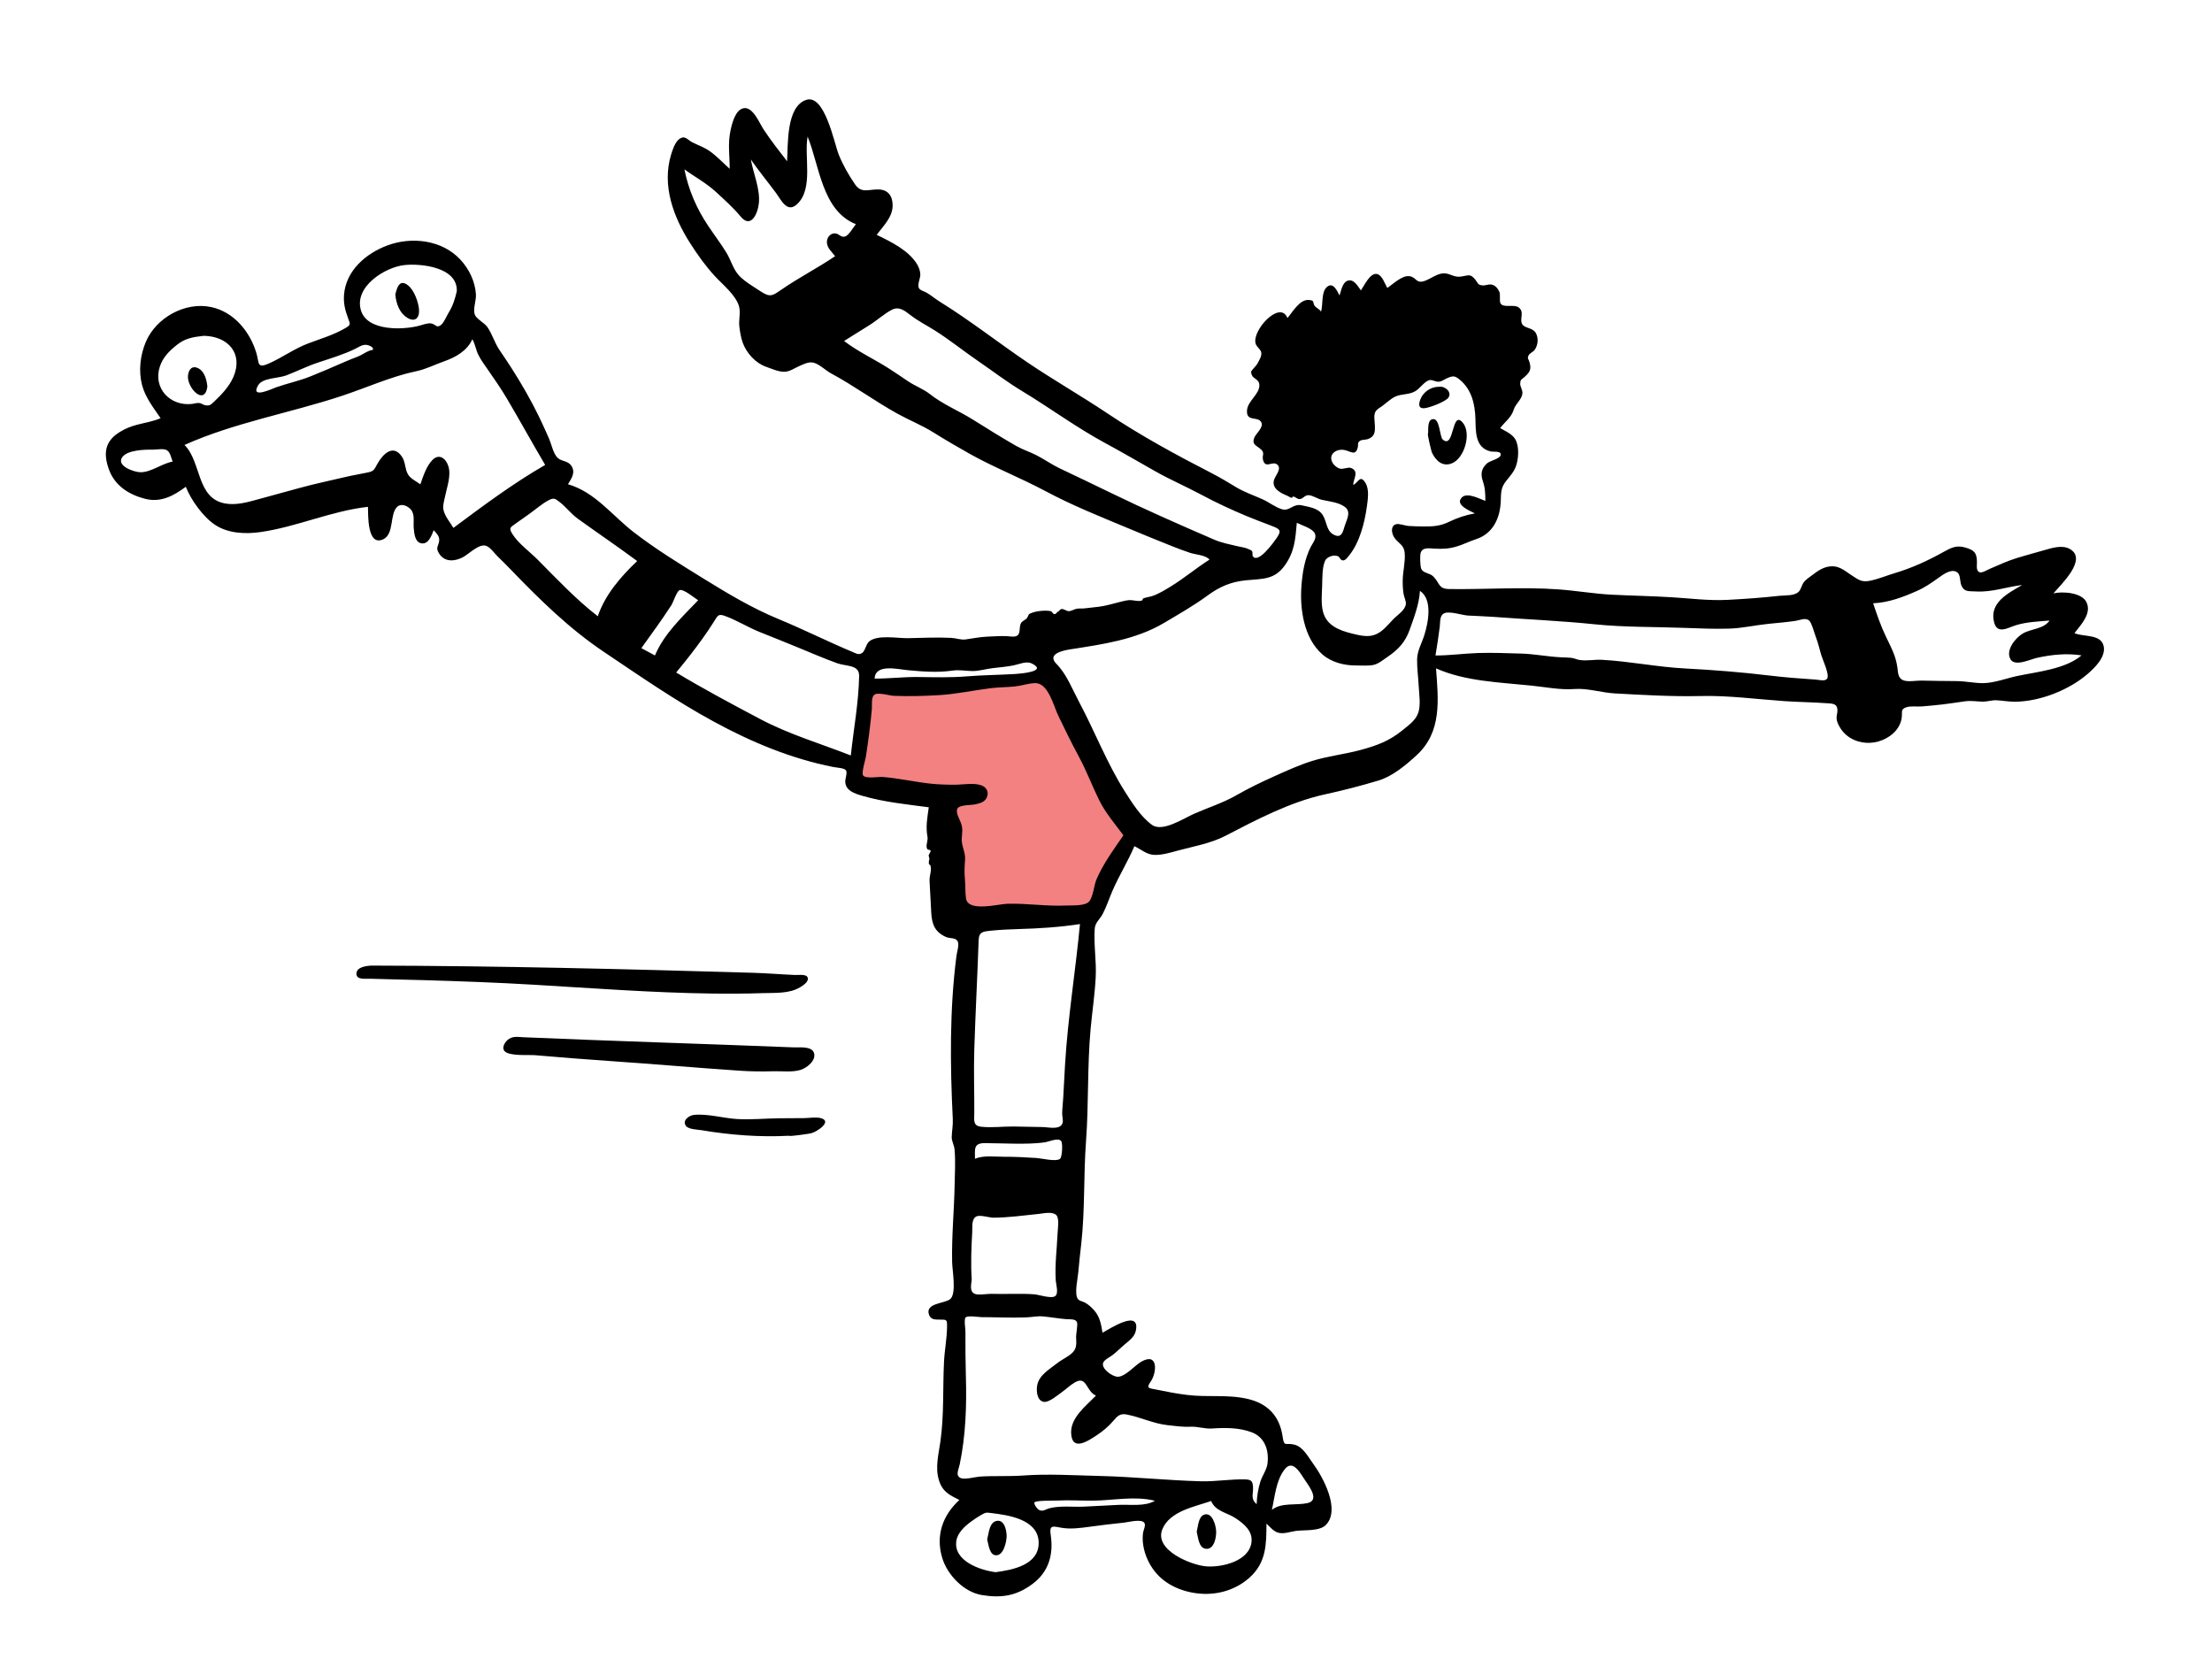<svg width="1024" height="768" viewBox="0 0 1024 768" fill="none" xmlns="http://www.w3.org/2000/svg">
<g filter="url(#filter0_dd_15_282)">
<path fill-rule="evenodd" clip-rule="evenodd" d="M436.795 309.52C426.166 310.199 415.45 309.922 404.812 309.584C403.764 309.55 401.258 309.063 400.619 309.689C399.885 310.41 400.041 314.384 399.919 315.368C399.001 322.824 398.081 330.28 397.163 337.736C396.74 341.159 396.318 344.583 395.896 348.006C395.776 348.979 394.584 353.188 395.153 354.032C396.188 355.568 403.599 355.919 405.552 356.295L428.811 360.775C431.001 361.197 436.591 361.296 437.607 363.026C438.251 364.124 437.858 367.096 437.934 368.342L438.566 378.619C439.395 392.08 440.224 405.54 441.051 419C457.513 417.677 473.974 416.354 490.433 415.03C494.439 414.708 498.444 414.387 502.449 414.065C503.403 413.988 505.401 414.189 506.18 413.662C507.88 412.511 509.329 407.586 510.247 405.816C512.584 401.305 514.922 396.794 517.26 392.282C519.513 387.935 521.766 383.588 524.019 379.24C524.596 378.128 526.035 376.271 526 375.055C525.959 373.683 523.914 371.229 523.275 370.057C521.403 366.622 519.531 363.187 517.658 359.752C508.388 342.744 499.119 325.736 489.848 308.729C489.378 307.867 488.329 304.732 487.41 304.256C485.625 303.332 479.38 305.191 477.456 305.411C463.936 306.954 450.38 308.654 436.795 309.52Z" fill="#F38181"/>
<path fill-rule="evenodd" clip-rule="evenodd" d="M280 280.303C283.286 284.202 286.572 288.101 289.859 292C298.572 281.245 307.286 270.49 316 259.735C311.631 257.783 307.263 255.831 302.895 253.878C299.018 252.146 299.513 252.97 297.06 256.404C291.374 264.371 285.686 272.337 280 280.303Z" fill="black"/>
<path fill-rule="evenodd" clip-rule="evenodd" d="M448.041 533.999C448.027 539.666 448.014 545.333 448 551C465.334 550.146 482.667 549.293 500 548.439C499.213 546.062 498.425 543.684 497.638 541.307C497.023 539.45 496.245 533.837 494.75 532.591C493.116 531.23 485.933 532.634 483.739 532.713C471.84 533.142 459.94 533.57 448.041 533.999Z" fill="black"/>
<path fill-rule="evenodd" clip-rule="evenodd" d="M406.748 105C386.499 117.792 366.25 130.585 346 143.378C350.471 148.607 354.941 153.835 359.411 159.064C360.482 160.317 360.672 161.11 361.897 160.988C363.322 160.846 365.72 158.609 366.907 157.869C381.262 148.934 395.616 140 409.97 131.066C414.313 128.362 418.656 125.658 423 122.955C417.583 116.97 412.164 110.985 406.748 105Z" fill="black"/>
<path fill-rule="evenodd" clip-rule="evenodd" d="M877.225 304.944C876.493 298.997 873.495 292.952 871.301 287.445C868.716 280.955 865.993 274.52 863.205 268.116C861.439 264.061 860.799 265.058 856.183 265.239C850.788 265.449 845.393 265.661 840 265.872C844.153 280.951 848.307 296.03 852.46 311.109C853.179 313.719 854.341 323.505 856.607 324.826C857.391 325.284 860.101 324.695 860.99 324.662C863.535 324.566 866.079 324.471 868.624 324.376C872.083 324.246 875.541 324.117 879 323.987C878.518 317.633 878.003 311.27 877.225 304.944Z" fill="black"/>
<path fill-rule="evenodd" clip-rule="evenodd" d="M534.636 686.752C525.355 684.407 515.258 686.629 505.906 686.695C500.397 686.734 494.9 686.366 489.393 686.65C487.548 686.745 479.11 686.5 478.823 687.61C478.602 688.461 480.28 690.607 480.93 690.961C482.752 691.955 484.033 690.678 485.872 690.205C490.854 688.919 496.68 689.712 501.8 689.468C507.156 689.213 512.511 688.894 517.867 688.648C523.203 688.402 530.011 689.509 534.636 686.752ZM79.925 205.677C79.213 204.045 78.92 201.456 77.284 200.434C75.769 199.487 72.593 200.179 70.842 200.154C67.118 200.104 59.033 200.248 56.6 203.638C53.642 207.759 62.343 210.697 65.245 210.619C70.287 210.482 74.875 206.609 79.925 205.677ZM172.619 153.95C173.003 152.906 171.656 152.216 170.683 151.884C168.207 151.038 166.578 152.445 164.399 153.504C158.897 156.177 152.915 157.944 147.127 159.875C142.088 161.556 137.414 163.912 132.472 165.805C128.969 167.147 121.575 166.886 119.558 170.272C115.574 176.961 126.009 171.944 127.847 171.295C133.123 169.435 138.739 168.288 143.91 166.162C148.888 164.116 153.963 162.035 158.889 159.819C161.136 158.808 163.371 157.95 165.662 157.067C167.806 156.241 170.339 154.168 172.619 153.95ZM323.19 269.883C321.875 269.077 316.487 264.578 314.677 265.171C313.263 265.636 311.681 270.804 310.8 272.161C306.387 278.956 301.628 285.47 296.897 292.042C298.996 293.172 301.096 294.3 303.196 295.429C307.478 285.283 315.733 277.69 323.19 269.883ZM404.891 306.147C411.649 306.163 418.344 305.316 425.094 305.41C432.658 305.515 440.09 305.72 447.646 305.103C455.082 304.494 462.489 304.464 469.925 304.012C472.263 303.87 485.287 302.876 477.658 299.152C475.091 297.899 472.004 299.46 469.216 300.023C465.986 300.675 462.726 300.919 459.461 301.312C456.349 301.687 453.045 302.722 449.906 302.646C446.613 302.565 444.141 301.977 440.831 302.453C433.97 303.441 427.138 302.888 420.28 302.252C415.551 301.813 405.17 299.154 404.891 306.147ZM588.799 690.954C593.149 687.446 600.028 688.965 605.196 687.847C610.903 686.611 606.409 680.563 604.221 677.343C601.94 673.985 598.505 667.275 594.67 672.244C590.664 677.436 590.192 684.756 588.799 690.954ZM451.884 538.542C451.739 541.695 450.178 544.939 453.457 546.022C456.604 547.06 462.006 545.482 465.267 545.201C469.518 544.833 473.7 544.132 477.938 543.694C479.829 543.499 481.73 543.354 483.632 543.528C484.942 543.647 488.099 545.07 489.27 544.481C490.708 543.758 491.405 539.857 490.23 538.353C488.957 536.723 481.266 538.339 478.514 538.548C469.549 539.227 460.811 538.141 451.884 538.542ZM451.335 528.427C455.463 526.727 460.366 527.523 464.712 527.499C469.826 527.473 474.88 527.752 479.982 528.084C482.239 528.231 488.823 529.904 490.717 528.459C491.713 527.7 492.071 521.192 491.227 520.195C489.849 518.565 485.525 520.526 483.754 520.791C479.01 521.495 474.169 521.477 469.383 521.433C464.903 521.393 460.41 521.194 455.933 521.184C450.628 521.171 451.346 523.881 451.335 528.427ZM309.351 261.613C307.665 260.635 302.13 256.143 300.063 256.825C298.304 257.405 296.436 262.767 295.386 264.451C293.384 267.661 291.27 270.808 289.196 273.972C287.87 275.995 284.335 279.65 284.939 282.384C285.26 283.84 288.204 286.355 289.691 285.913C291.225 285.458 293.752 279.752 294.603 278.626C299.211 272.539 305.001 267.959 309.351 261.613ZM846.031 268.204C851.937 279.781 852.697 292.871 855.897 305.296C856.642 308.188 857.79 311.042 858.422 313.951C858.775 315.572 858.126 318.349 859.033 319.728C861.304 323.182 871.812 322.085 874.079 319.045C875.41 317.259 874.376 315.407 873.81 313.553C873.044 311.049 873.411 308.868 872.967 306.369C872.079 301.36 867.566 296.305 865.424 291.682C863.085 286.631 862.009 280.556 858.659 276.044C856.416 273.026 850.126 266.797 846.031 268.204ZM460.9 719.804C468.804 718.764 481.235 716.415 480.821 705.793C480.409 695.236 466.568 693.361 458.863 692.435C456.605 692.164 456.359 692.034 454.067 693.403C452.491 694.344 450.922 695.349 449.453 696.445C446.592 698.582 443.351 701.491 442.741 705.218C441.191 714.684 453.965 718.964 460.9 719.804ZM415.726 120.067C419.312 120.447 414.542 116.962 413.638 116.54C410.894 115.26 407.846 115.492 404.933 115.979C397.885 117.157 391.647 123.074 385.624 126.733C379.247 130.606 372.952 134.986 366.302 138.366C363.262 139.913 360.748 141.225 358.222 143.532C356.934 144.708 356.488 145.524 354.757 145.523C353.797 145.523 351.657 143.28 350.635 144.578C347.783 148.2 362.154 149.372 363.654 149.127C371.147 147.901 377.648 145.058 384.077 141.202C390.642 137.267 397.613 134.072 404.211 130.241C407.062 128.584 409.504 126.388 412.105 124.42C412.477 124.138 413.151 123.188 413.527 122.827C414.132 123.005 414.638 122.848 415.045 122.357C415.257 121.589 415.484 120.825 415.726 120.067ZM560.681 686.851C553.393 689.437 541.479 691.452 538.059 700.001C534.186 709.686 551.596 716.591 558.428 717.117C565.606 717.668 578.362 714.763 579.362 705.838C579.936 700.701 575.864 697.422 572.058 694.86C568.169 692.24 562.616 691.678 560.681 686.851ZM94.332 147.457C89.18 148.049 85.679 148.557 81.575 151.9C78.17 154.675 75.365 157.478 73.977 161.759C70.769 171.652 78.698 180.146 88.882 178.994C90.005 178.867 91.102 178.452 92.242 178.566C93.289 178.672 94.021 179.423 94.906 179.574C96.992 179.928 97.396 179.562 99.108 177.939C102.599 174.626 106.104 170.987 108.038 166.517C112.695 155.752 105.691 147.65 94.332 147.457ZM211.461 126.839C211.961 115.698 195.001 113.867 187.181 114.714C178.301 115.677 163.734 124.692 167.115 135.753C170.092 145.488 186.884 144.746 194.141 142.767C195.694 142.344 198.107 141.425 199.635 141.736C201.93 142.201 202.041 144.09 204.204 142.38C205.563 141.305 206.791 138.174 207.75 136.632C209.663 133.56 210.651 130.356 211.461 126.839ZM449.84 584.378C449.606 586.763 448.695 589.83 451.263 590.966C452.85 591.667 457.253 590.899 458.847 590.955C465.501 591.192 472.33 590.663 478.943 591.191C480.898 591.348 486.742 593.332 488.482 592.002C490.183 590.701 488.855 586.633 488.742 584.812C488.279 577.381 489.275 570.158 489.595 562.768C489.68 560.783 490.5 555.961 488.978 554.491C487.125 552.701 483.014 553.736 480.806 553.96C473.918 554.657 466.831 555.679 459.906 555.694C458.006 555.698 453.797 554.349 452.149 555.06C449.616 556.152 450.212 559.963 450.073 562.396C449.649 569.731 449.368 577.036 449.84 584.378ZM294.972 251.718C285.94 245.027 276.578 238.683 267.547 232.177C264.331 229.861 261.94 226.554 258.927 224.294C257.037 222.874 256.461 222.257 253.877 223.627C250.892 225.211 248.117 227.698 245.363 229.663C243.05 231.313 240.726 232.949 238.41 234.592C236.264 236.114 235.545 236.46 237.066 238.988C239.742 243.437 245.299 247.451 248.932 251.11C257.898 260.138 266.655 269.479 276.729 277.278C280.191 267.176 287.355 258.961 294.972 251.718ZM396.217 95.777C380.538 89.582 379.349 68.606 373.865 55.236C372.167 64.389 376.672 79.265 369.066 86.453C364.389 90.873 361.679 84.635 359.168 81.24C355.343 76.069 351.238 71.126 347.587 65.825C348.708 72.221 351.92 79.399 351.32 85.903C350.848 91.009 347.584 98.004 342.834 92.213C339.572 88.237 335.396 84.517 331.592 80.99C327.019 76.75 321.801 74.011 316.83 70.395C318.755 79.96 322.424 88.45 327.834 96.545C330.609 100.699 333.646 104.688 336.266 108.944C338.407 112.423 339.417 116.75 342.254 119.706C344.904 122.467 348.801 124.671 351.974 126.792C356.493 129.812 357.576 128.953 361.731 126.083C369.774 120.529 378.507 116.082 386.602 110.598C385.104 108.617 382.71 106.66 382.789 103.963C382.852 101.78 384.523 99.793 386.759 100.054C388.511 100.259 389.322 102.095 391.272 101.475C392.921 100.951 395.174 97.015 396.217 95.777ZM936.106 262.822C928.84 263.679 922.057 266.268 914.61 265.796C911.597 265.605 909.347 266.161 908.023 263.136C906.966 260.72 908.048 257.048 904.727 256.39C902.266 255.903 899.22 258.189 897.401 259.482C894.132 261.807 891.235 263.87 887.534 265.512C880.972 268.423 874.311 270.954 867.139 271.272C868.875 276.541 870.702 281.818 873.105 286.826C875.408 291.627 877.674 295.711 878.359 301.058C878.652 303.347 878.652 305.841 880.898 306.847C883.102 307.835 887.03 307.021 889.416 307.063C894.879 307.161 900.345 307.289 905.808 307.302C909.972 307.31 914.113 308.302 918.167 308.245C923.207 308.172 928.91 305.981 933.825 304.941C943.139 302.971 956.172 301.749 963.594 295.396C956.724 294.315 949.726 295.051 942.977 296.531C939.888 297.21 932.8 300.74 930.729 297.205C928.262 292.994 933.09 287.18 936.497 285.224C940.341 283.014 946.077 283.253 948.786 279.272C943.669 279.704 938.278 279.893 933.331 281.398C929.54 282.551 924.648 285.836 923.148 280.147C920.717 270.931 929.768 266.56 936.106 262.822ZM393.869 341.725C395.153 329.525 397.509 317.196 397.718 304.913C397.807 299.607 391.811 300.556 387.615 299.048C381.515 296.857 375.536 294.263 369.546 291.791C363.576 289.326 357.573 286.95 351.582 284.536C346.143 282.346 340.923 279.033 335.439 277.086C332.454 276.026 332.222 277.061 330.49 279.8C328.805 282.465 327.035 285.073 325.203 287.638C321.355 293.027 317.235 298.215 313.024 303.322C325.694 310.95 338.92 318 351.994 324.913C365.336 331.969 379.849 336.24 393.869 341.725ZM664.527 295.444C671.229 295.46 677.755 294.496 684.428 294.291C691.024 294.089 697.403 294.378 703.945 294.55C710.228 294.714 716.388 295.988 722.654 296.285C724.178 296.357 725.762 296.351 727.277 296.52C728.802 296.69 729.705 297.256 731.119 297.496C734.595 298.086 737.979 297.251 741.486 297.439C754.415 298.129 767.154 300.785 780.088 301.458C793.382 302.151 806.359 303.183 819.593 304.777C826.588 305.62 833.594 306.115 840.621 306.608C842.061 306.709 845.147 307.616 845.936 305.972C846.895 303.976 843.643 297.155 843.043 295.042C842.266 292.295 841.626 289.487 840.581 286.823C839.969 285.267 838.679 280.185 837.438 279.197C835.707 277.82 833.122 279.143 831.102 279.435C827.009 280.026 822.848 280.379 818.733 280.784C812.64 281.387 806.543 282.826 800.455 283.009C793.582 283.214 786.744 282.92 779.88 282.664C766.131 282.149 752.051 282.415 738.373 281.011C722.568 279.387 706.69 278.728 690.847 277.536C687.092 277.253 683.326 277.182 679.567 276.956C676.879 276.795 671.389 274.908 668.877 275.783C666.324 276.673 666.808 279.694 666.519 282.042C665.968 286.522 665.254 290.989 664.527 295.444ZM499.951 419.775C490.414 421.241 481.057 421.815 471.416 422.092C467.163 422.214 462.938 422.418 458.702 422.844C455.161 423.2 453.175 423.355 453.045 427.232C452.468 444.239 451.544 461.062 451.021 478.075C450.725 487.681 451.066 497.298 451.032 506.907C451.019 510.554 450.272 513.183 454.28 513.609C459.15 514.126 464.259 513.447 469.158 513.493C473.668 513.537 478.179 513.647 482.688 513.746C485.584 513.808 490.952 515.249 491.925 511.743C492.234 510.621 491.676 508.652 491.705 507.412C491.759 505.104 492.044 502.774 492.183 500.467C492.502 495.175 492.734 489.878 493.056 484.586C494.371 462.904 497.906 441.4 499.951 419.775ZM390.748 149.849C397.039 154.675 404.194 157.996 410.919 162.217C414.143 164.241 417.255 166.412 420.414 168.533C423.663 170.716 427.438 172.039 430.509 174.463C436.45 179.157 443.802 182.147 450.329 186.219C456.962 190.358 463.573 194.503 470.356 198.391C473.358 200.112 476.64 201.146 479.719 202.698C483.408 204.559 486.756 206.997 490.497 208.775C498.504 212.584 506.5 216.396 514.473 220.278C530.125 227.897 546.168 234.937 562.146 241.841C565.552 243.312 569.131 243.958 572.72 244.827C574.415 245.237 576.564 245.45 578.092 246.265C578.566 246.519 579.069 246.555 579.447 246.981C580.168 247.799 579.556 248.944 580 249.552C582.487 252.958 589.397 243.387 591.005 241.068C593.486 237.484 592.479 236.904 588.647 235.417C584.782 233.917 580.881 232.503 577.057 230.901C570.015 227.949 562.811 224.609 556.082 220.993C549.084 217.231 541.796 214.125 534.871 210.201C527.104 205.801 519.398 201.311 511.544 197.066C498.291 189.905 486.117 180.876 473.242 173.103C466.132 168.812 459.45 163.705 452.572 158.98C445.859 154.369 439.497 149.22 432.642 144.912C428.871 142.542 424.95 140.57 421.426 137.833C418.792 135.788 416.164 133.689 412.863 135.406C409.295 137.261 405.928 140.38 402.463 142.534C398.554 144.966 394.652 147.41 390.748 149.849ZM682.784 229.662C680.744 228.593 673.246 225.741 676.766 222.246C679.271 219.759 685.193 223.064 687.621 223.886C687.57 220.448 687.575 218.076 686.469 214.798C685.357 211.504 685.665 209.013 688.375 206.516C689.614 205.374 694.109 204.389 694.63 202.891C695.441 200.563 691.408 201.302 690.032 200.976C682.759 199.256 683.199 191.632 683.018 185.795C682.805 178.932 681.199 172.333 675.896 167.873C673.5 165.858 672.636 165.855 669.684 167.178C668.597 167.665 667.617 168.45 666.417 168.666C664.72 168.971 663.582 167.865 662.072 167.94C659.732 168.056 657.343 171.927 655.065 173.164C652.115 174.766 649.211 174.288 646.296 175.434C643.703 176.453 641.197 179.219 638.778 180.69C635.485 182.693 636.235 184.658 636.446 188.594C636.621 191.877 636.516 194.031 633.287 195.249C632.246 195.642 630.415 195.465 629.529 196.097C628.22 197.03 628.929 197.731 628.508 199.292C627.439 203.239 625.175 200.83 622.285 200.303C618.765 199.66 614.888 202.144 616.727 205.922C617.384 207.274 618.797 208.505 620.21 208.926C621.882 209.423 623.968 208.054 625.511 208.672C629.444 210.248 626.3 213.982 626.488 216.526C628.875 215.231 629.686 211.518 632.154 215.634C633.936 218.608 633.227 223.127 632.784 226.374C631.757 233.888 629.453 243.092 624.566 249.119C623.862 249.987 622.811 251.618 621.488 251.412C620.387 251.242 620.255 249.814 619.304 249.449C617.263 248.663 614.137 249.827 613.355 251.717C612.034 254.911 612.172 259.598 612.068 262.978C611.947 266.87 611.49 271.272 612.434 275.089C614.046 281.608 620.111 283.878 626.01 285.318C629.298 286.119 632.902 287.055 636.23 285.928C639.86 284.699 642.355 281.401 644.914 278.739C646.838 276.738 650.571 274.461 650.822 271.566C650.94 270.212 649.976 268.344 649.757 266.957C649.408 264.755 649.31 262.53 649.368 260.301C649.476 256.209 650.621 252.048 650.272 247.955C649.912 243.768 646.8 243.467 645.105 240.242C644.095 238.318 643.858 235.322 646.314 234.667C647.742 234.287 650.415 235.37 651.961 235.48C654.32 235.648 656.709 235.685 659.074 235.708C663.433 235.753 666.717 235.529 670.663 233.631C674.723 231.679 678.35 230.461 682.784 229.662ZM581.722 688.362C581.886 684.793 582.383 681.224 583.488 677.817C584.428 674.921 586.444 672.386 586.784 669.394C587.491 663.15 585.421 657.283 579.403 655.031C573.566 652.846 567.243 652.881 561.15 653.291C557.611 653.529 554.613 652.318 551.141 652.478C547.486 652.647 544.261 652.145 540.631 651.761C533.89 651.044 528.145 648.076 521.598 646.82C518.394 646.206 517.286 647.573 515.326 649.828C513.166 652.311 510.734 654.4 507.997 656.224C503.791 659.028 496.265 664.179 495.864 655.487C495.527 648.191 502.834 642.786 507.346 638.061C502.775 636.119 503.166 628.905 497.855 631.808C495.55 633.068 493.731 634.931 491.602 636.442C489.81 637.714 485.698 641.255 483.341 640.979C480.015 640.59 479.659 635.863 480.158 633.24C481.063 628.476 486.042 625.734 489.577 622.936C491.712 621.245 494.907 619.914 496.722 617.929C498.651 615.818 498.222 613.453 498.157 610.801C498.128 609.594 499.033 605.048 498.542 604.006C497.784 602.399 495.162 602.824 493.293 602.658C489.825 602.348 486.383 601.74 482.928 601.413C480.22 601.157 477.618 601.768 474.908 601.867C468.063 602.118 461.138 601.761 454.284 601.742C453.04 601.738 447.829 600.848 446.963 601.924C446.215 602.851 446.927 607.15 446.923 608.261C446.9 615.159 446.923 622.048 447.129 628.943C447.534 642.549 447.079 656.519 444.285 669.892C443.779 672.315 442.186 675 444.642 676.192C446.531 677.11 451.573 675.684 453.633 675.55C460.313 675.113 467.066 675.543 473.71 675.058C485.277 674.212 497.24 674.989 509.038 675.263C524.734 675.629 540.341 677.326 556.032 677.728C562.852 677.903 569.789 676.658 576.521 676.864C579.167 676.945 579.916 677.615 580.065 680.45C580.242 683.82 578.777 685.628 581.722 688.362ZM252.375 207.228C246.346 197.044 240.663 186.658 234.64 176.471C231.92 171.871 228.865 167.498 225.828 163.105C224.272 160.854 222.552 158.58 221.363 156.101C220.273 153.832 219.948 151.222 218.665 149.044C216.238 154.41 211.028 157.354 205.575 159.275C201.338 160.767 197.204 162.905 192.784 163.826C181.222 166.238 169.785 171.434 158.44 175.201C134.349 183.199 108.598 187.591 85.404 197.983C93.319 205.817 90.86 222.521 104.065 225.047C109.319 226.053 114.806 224.436 119.834 223.051C126.183 221.301 132.537 219.565 138.893 217.835C145.789 215.956 152.754 214.497 159.706 212.857C163.198 212.033 166.712 211.461 170.211 210.719C173.125 210.1 173.16 209.495 174.687 206.749C177.27 202.108 182.06 197.361 186.112 203.484C187.762 205.978 187.412 209.108 188.858 211.58C190.093 213.69 192.734 214.786 194.591 216.212C195.879 212.575 197.418 207.648 200.265 204.854C203.371 201.805 206.457 204.258 207.575 207.841C208.918 212.147 206.938 217.386 206.072 221.622C205.649 223.693 204.846 226.072 205.332 228.196C205.978 231.018 208.437 233.927 209.902 236.376C223.595 226.17 237.583 215.748 252.375 207.228ZM520.063 378.69C516.053 373.255 511.815 368.439 508.806 362.35C505.589 355.843 502.987 348.834 499.556 342.492C496.149 336.194 493.013 329.777 489.903 323.311C487.732 318.798 485.261 307.963 479.044 308.234C475.939 308.37 472.771 309.488 469.647 309.795C465.985 310.155 462.307 310.135 458.65 310.582C450.627 311.563 442.817 313.318 434.72 313.793C427.762 314.202 420.714 314.411 413.747 314.108C411.849 314.026 406.907 312.547 405.147 313.394C403.095 314.382 403.781 318.235 403.608 320.207C402.953 327.624 401.951 335.048 400.824 342.405C400.631 343.66 398.692 349.93 399.56 350.99C400.898 352.625 406.649 351.532 408.525 351.677C415.924 352.246 423.194 353.936 430.565 354.754C434.303 355.168 438.046 355.264 441.805 355.277C445.457 355.29 450.785 354.282 454.249 355.533C456.477 356.338 457.741 358.231 457.022 360.642C456.229 363.3 453.651 363.894 451.26 364.392C449.507 364.756 444.422 364.553 443.318 366.165C442.123 367.91 444.216 371.198 444.806 372.853C445.937 376.025 445.295 377.387 445.212 380.49C445.122 383.755 447.013 386.629 446.761 389.931C446.515 393.159 446.381 395.736 446.695 399.027C446.972 401.918 446.779 405.085 447.185 407.893C448.124 414.393 462.178 410.461 466.539 410.364C475.554 410.162 484.605 411.62 493.586 411.189C496.228 411.061 502.355 411.541 504.217 409.297C506.106 407.025 506.406 401.84 507.624 399.028C510.804 391.68 515.545 385.239 520.063 378.69ZM600.333 234.024C599.676 241.565 599.31 247.374 594.794 253.72C589.973 260.496 584.428 259.889 576.815 260.634C569.982 261.303 564.621 263.561 559.132 267.601C552.677 272.352 545.715 276.297 538.836 280.386C525.75 288.166 510.143 290.317 495.283 292.629C491.547 293.211 484.65 294.883 489.046 299.311C493.772 304.072 496.419 311.097 499.595 317.053C506.875 330.71 512.456 345.379 520.76 358.458C524.114 363.742 528.128 370.118 533.277 373.849C538.165 377.389 547.977 370.814 552.953 368.639C559.42 365.812 566.206 363.667 572.299 360.179C577.982 356.925 583.766 354.118 589.739 351.44C595.604 348.809 601.284 346.19 607.427 344.27C614.655 342.011 622.293 341.209 629.635 339.241C637.168 337.223 643.113 335.083 649.2 330.09C652.029 327.771 655.476 325.451 656.615 321.785C657.781 318.035 656.923 313.252 656.746 309.406C656.561 305.387 655.936 301.27 656.018 297.249C656.1 293.196 658.088 290.015 659.289 286.248C661.183 280.305 663.338 269.529 657.339 265.527C656.916 271.877 654.677 277.574 652.58 283.53C650.56 289.267 647.243 292.776 642.284 296.121C640.397 297.393 638.356 299.165 636.122 299.743C633.754 300.357 630.439 300.042 627.977 300.069C622.438 300.127 616.437 298.676 612.171 294.943C603.536 287.384 601.651 273.837 602.485 263.091C602.966 256.911 603.984 250.684 606.817 245.108C607.791 243.19 609.728 241.144 608.647 238.899C607.515 236.548 602.449 235.125 600.333 234.024ZM429.959 365.71C419.774 364.381 409.167 363.299 399.275 360.424C395.675 359.378 391.333 358.054 391.295 353.737C391.283 352.412 392.275 350.019 391.704 348.773C391.119 347.496 387.472 347.41 385.784 347.074C366.163 343.183 347.938 335.577 330.422 326.052C312.707 316.418 296.343 305.05 279.627 293.823C263.318 282.87 249.767 269.493 236.211 255.426C234.328 253.472 232.396 251.568 230.451 249.675C229.032 248.293 227.061 245.479 225.196 244.729C221.843 243.381 217.155 248.488 214.191 250.008C210.334 251.986 205.734 252.285 203.189 248.117C201.508 245.364 203.071 244.861 203.312 242.27C203.51 240.14 202.052 238.933 200.77 237.45C199.781 239.784 198.466 244.055 195.1 243.524C192.075 243.048 191.743 238.878 191.528 236.501C191.276 233.729 192.14 230.208 190.264 227.965C188.789 226.2 185.906 224.91 184.017 226.509C180.217 229.725 182.682 239.304 177.319 241.692C169.758 245.057 170.495 229.699 170.335 226.629C153.407 228.501 137.497 235.895 120.551 238.315C113.654 239.3 105.688 238.977 99.669 235.04C94.134 231.421 88.386 223.457 86.02 217.346C80.343 221.554 74.408 224.78 67.119 222.903C59.709 220.994 53.191 216.883 50.468 209.435C47.734 201.96 48.525 196.267 55.349 192.048C58.141 190.321 60.348 189.475 63.421 188.641C66.824 187.718 71.134 187.05 74.346 185.588C71.034 180.748 67.266 176.007 65.76 170.224C64.062 163.702 64.909 156.364 67.543 150.197C72.303 139.051 85.684 131.594 97.737 134.141C108.256 136.364 115.7 145.47 118.687 155.43C120.045 159.958 118.853 162.758 124.392 160.309C130.682 157.526 136.186 153.432 142.683 150.977C148.32 148.846 154.466 147.056 159.688 143.997C162.391 142.414 162.264 142.278 161.162 139.373C159.794 135.765 158.948 132.406 159.253 128.485C160.126 117.259 169.418 109.301 179.361 105.607C190.634 101.42 204.612 103.074 213.059 112.123C217.163 116.52 219.964 122.298 220.322 128.348C220.482 131.03 218.883 135.106 219.775 137.579C220.551 139.73 224.223 141.38 225.64 143.436C227.888 146.701 228.929 150.608 231.16 153.929C233.094 156.804 235.053 159.656 236.911 162.583C241.426 169.688 245.657 176.968 249.347 184.538C251.035 188.001 252.62 191.514 254.166 195.043C255.229 197.463 256.105 201.884 258.015 203.812C259.945 205.761 262.822 205.137 264.478 207.604C266.565 210.71 264.583 213.456 262.929 216.162C275.505 219.846 283.227 230.494 293.291 238.298C303.45 246.174 314.601 252.995 325.522 259.749C336.89 266.779 348.051 273.48 360.428 278.589C371.96 283.35 383.108 288.961 394.609 293.782C396.22 294.458 397.476 295.354 399.071 294.305C400.546 293.333 400.842 290.201 402.383 288.932C406.288 285.716 415.474 287.5 420.121 287.427C426.824 287.323 433.624 286.944 440.322 287.29C442.589 287.407 444.78 288.311 447.001 288.011C450.406 287.554 453.585 286.858 457.128 286.714C460.077 286.594 463.021 286.376 465.975 286.482C467.376 286.532 469.744 287.133 471 286.18C472.567 284.993 471.623 282.143 472.693 280.415C473.387 279.295 474.759 278.989 475.431 278.106C475.345 278.218 476.501 276.225 476.18 276.478C478.245 274.849 484.02 274.356 486.46 274.937C487.164 275.104 487.279 276.29 488.166 276.293C489.049 276.296 489.117 275.403 489.741 275.19C490.389 274.967 490.563 274.07 491.429 273.934C492.387 273.783 493.613 274.86 494.65 274.92C495.818 274.987 496.933 274.213 498.019 273.911C499.464 273.511 500.578 273.804 501.781 273.662C503.975 273.402 506.334 273.155 508.613 272.888C511.928 272.5 515.157 271.465 518.391 270.679C519.808 270.333 521.225 269.931 522.687 269.821C524.375 269.692 526.572 270.487 528.165 270.111C529.528 269.79 528.418 269.303 529.599 268.894C530.876 268.451 532.256 268.33 533.551 267.882C536.525 266.852 539.269 265.142 541.941 263.511C548.165 259.712 553.733 254.978 559.886 251.077C558.481 249.033 553.252 248.687 551.04 247.964C547.995 246.969 545.007 245.803 542.029 244.628C535.258 241.955 528.537 239.152 521.818 236.353C509.073 231.043 496.255 225.92 484.074 219.405C472.631 213.286 460.41 208.517 449.064 202.179C443.292 198.954 437.513 195.56 431.902 192.063C426.674 188.805 421.049 186.584 415.633 183.605C405.054 177.785 395.337 170.544 384.717 164.848C382.209 163.503 379.424 160.655 376.718 159.923C374.391 159.294 372.031 160.592 369.929 161.502C367.702 162.466 365.612 164.049 363.112 164.103C360.36 164.163 357.21 162.68 354.613 161.781C349.787 160.112 345.595 155.485 343.84 150.666C342.983 148.31 342.586 145.693 342.269 143.214C341.894 140.276 342.886 136.822 342.17 134.028C340.809 128.714 334.521 123.724 331.005 119.912C326.639 115.179 322.855 109.882 319.408 104.453C311.704 92.314 306.358 77.916 310.653 63.629C311.308 61.452 312.475 57.853 314.402 56.404C317.077 54.39 318.222 56.74 320.536 57.907C323.41 59.358 326.137 60.202 328.831 62.173C332.097 64.56 334.784 67.472 337.794 70.143C337.81 63.976 336.85 58.57 338.181 52.394C338.864 49.224 340.393 42.63 344.426 42.065C348.609 41.478 351.609 49.06 353.429 51.826C356.814 56.966 360.597 61.789 364.363 66.65C364.852 59.109 363.851 41.18 373.332 38.214C381.827 35.555 386.219 58.45 388.277 63.573C390.196 68.353 392.891 73.075 395.807 77.321C398.862 81.77 402.192 79.504 406.927 79.713C411.303 79.906 413.271 82.934 413.223 87.226C413.161 92.657 408.846 96.624 405.861 100.721C412.322 103.845 420.689 107.908 424.549 114.341C425.405 115.766 425.994 117.402 426.047 119.084C426.098 120.747 424.577 123.792 425.367 125.329C425.944 126.453 427.892 126.86 428.929 127.472C431.075 128.738 432.98 130.376 435.1 131.688C448.997 140.291 462.062 150.57 475.467 159.652C487.572 167.853 500.394 175.158 512.637 183.354C528.206 193.775 544.575 202.642 561.24 211.209C565.083 213.186 568.648 215.381 572.337 217.593C576.123 219.863 580.641 221.396 584.681 223.234C587.513 224.521 590.601 226.971 593.573 227.773C597.109 228.728 598.598 224.976 602.718 225.949C606.274 226.788 610.149 227.159 612.285 230.359C614.156 233.165 613.982 237.457 616.996 239.271C620.491 241.372 621.471 239.119 622.279 236.2C623.198 232.878 625.793 229.08 622.608 226.689C619.599 224.43 615.336 224.181 611.815 223.346C610.031 222.923 607.665 221.379 605.966 221.239C603.844 221.064 603.347 223.042 601.543 223.045C600.584 223.046 599.741 222.118 598.827 221.823C598.621 221.757 598.08 222.513 597.831 222.443C596.938 222.193 596.866 221.894 595.994 221.537C592.889 220.261 588.783 218.25 589.72 214.374C590.222 212.294 593.629 208.949 591.251 207.042C589.017 205.249 586.017 208.988 584.785 205.246C583.911 202.588 586.044 201.875 583.331 199.687C581.337 198.078 579.5 197.641 580.604 194.691C581.313 192.791 585.006 189.902 583.948 187.611C582.448 184.369 576.746 187.647 577.296 181.789C577.688 177.594 582.963 174.565 582.999 170.437C583.024 167.482 580.222 167.503 579.494 165.583C578.774 163.686 579.431 163.693 580.482 162.361C581.262 161.371 581.769 161.042 582.351 159.876C583.06 158.458 584.283 156.622 583.823 154.973C583.41 153.49 581.674 152.609 581.238 150.966C579.593 144.779 592.662 130.721 595.992 139.24C598.464 136.38 601.705 130.392 606.074 130.872C608.716 131.162 607.587 131.916 608.504 133.442C609.169 134.549 611.015 135.112 611.538 136.31C612.574 133.094 611.475 127.134 614.354 124.774C617.159 122.474 618.922 126.521 620.115 128.773C620.883 126.648 621.376 122.661 624.024 121.899C626.858 121.085 628.626 124.63 630.006 126.435C631.493 124.323 634.28 118.096 637.491 118.855C639.899 119.424 641.091 123.445 642.217 125.301C644.852 123.57 649.005 119.402 652.416 119.843C655.739 120.271 655.446 123.386 659.332 122.112C662.149 121.187 665.078 118.731 668.069 118.547C671.222 118.353 672.889 120.563 676.391 120.027C680.108 119.458 680.676 118.593 683.099 121.628C684.295 123.126 683.978 123.783 686.054 124.096C687.809 124.362 689.346 123.202 691.186 123.933C692.548 124.473 693.499 125.734 694.069 127.03C694.742 128.561 693.962 131.213 694.634 132.418C695.927 134.734 700.814 132.69 703.008 134.299C705.968 136.47 703.181 139.766 704.757 142.172C706.022 144.103 709.586 143.611 711.005 146.218C712.291 148.579 711.989 151.699 710.497 153.887C709.871 154.806 708.11 155.568 707.697 156.4C706.846 158.116 707.56 157.916 708.055 159.67C709.002 163.024 708.244 164.29 705.659 166.585C704.163 167.912 703.851 167.531 703.751 169.548C703.674 171.105 704.999 172.548 704.753 174.29C704.353 177.12 701.569 178.899 700.731 181.681C699.652 185.262 696.702 187.222 694.479 190.169C697.107 191.755 700.561 193.069 701.836 196.045C703.228 199.292 702.97 203.913 701.984 207.206C701.037 210.363 699.011 212.377 697.063 214.882C694.692 217.932 694.894 220.35 694.747 224.073C694.437 231.943 691.06 239.089 683.342 241.589C680.28 242.58 677.515 244.039 674.408 244.963C670.61 246.095 667.83 246.187 663.889 245.963C661.424 245.824 658.54 245.292 657.683 247.903C657.254 249.208 657.41 254.288 657.996 255.447C658.997 257.432 661.834 257.168 663.544 258.885C666.627 261.98 665.755 264.618 670.958 264.69C687.814 264.925 704.617 263.624 721.473 264.844C729.785 265.446 737.92 266.883 746.265 267.306C755.45 267.77 764.658 267.925 773.836 268.483C782.5 269.009 790.977 270.144 799.686 269.695C807.82 269.276 815.632 268.718 823.733 267.82C826.504 267.512 830.797 267.954 832.755 265.835C833.84 264.66 834.09 262.646 835.173 261.352C836.174 260.158 837.531 259.294 838.759 258.362C841.736 256.102 844.543 254.07 848.471 254.144C851.912 254.21 854.656 256.696 857.462 258.524C860.717 260.647 862.065 261.622 865.924 260.799C869.772 259.98 873.301 258.46 877.055 257.342C884.973 254.985 892.393 251.595 899.606 247.574C903.159 245.593 905.662 244.261 909.754 245.454C913.948 246.676 915.141 247.879 915.192 252.235C915.207 253.618 914.68 256.076 916.27 256.875C917.423 257.454 919.963 255.837 920.942 255.412C925.27 253.534 929.518 251.578 934.043 250.207C938.171 248.955 942.351 247.845 946.496 246.65C949.965 245.649 954.589 244.201 958.044 246.063C966.773 250.766 953.929 262.717 950.594 266.693C954.753 265.696 963.681 266.265 965.868 270.729C968.458 276.013 963.267 281.252 960.338 285.093C964.44 286.961 972.724 285.354 973.88 291.237C974.851 296.176 969.714 301.15 966.366 304.039C957.699 311.517 944.258 316.752 932.813 316.851C929.908 316.876 927.078 316.31 924.19 316.172C922.076 316.072 920.169 316.803 918.115 316.806C915.221 316.809 912.654 316.24 909.668 316.649C906.227 317.119 902.814 317.697 899.357 318.086C896.15 318.447 892.941 318.776 889.723 319.026C887.603 319.193 884.404 318.725 882.434 319.437C879.884 320.358 880.628 321.279 880.421 323.731C880.165 326.743 878.64 329.465 876.422 331.473C868.361 338.769 854.634 337.017 850.583 326.308C849.597 323.704 850.906 322.343 850.534 319.995C850.161 317.632 847.963 317.712 845.811 317.553C839.261 317.068 832.626 317.023 826.048 316.569C813.315 315.692 800.2 313.906 787.473 314.21C774.19 314.526 760.824 313.727 747.555 313.006C741.364 312.669 734.95 310.498 728.857 310.967C722.384 311.463 715.51 310.069 709.003 309.393C694.457 307.881 678.221 307.442 664.78 301.399C665.842 315.97 667.608 330.763 655.784 341.63C650.83 346.184 644.605 351.4 638.109 353.341C629.735 355.844 621.709 357.918 613.188 359.775C597.343 363.228 581.6 371.492 567.305 378.915C560.582 382.407 552.692 383.768 545.402 385.725C541.931 386.658 538.019 387.887 534.378 387.757C530.79 387.629 528.3 385.191 525.133 383.735C522.103 390.874 518.012 397.41 514.962 404.455C513.45 407.951 512.258 411.667 510.496 415.048C509.152 417.625 506.978 419.01 506.773 421.998C506.273 429.252 507.6 436.819 507.244 444.155C506.856 452.156 505.613 460.276 504.88 468.287C503.295 485.598 504.035 503.028 502.749 520.362C501.574 536.198 502.308 551.912 500.551 567.762C500.064 572.161 499.523 576.556 499.171 580.97C498.94 583.866 497.337 590.534 498.847 593.13C499.507 594.265 501.093 594.387 502.154 594.955C503.809 595.843 505.314 597.201 506.551 598.614C509.162 601.597 509.786 605.15 510.381 608.951C513.761 607.133 527.93 597.803 525.808 608.021C525.151 611.19 522.276 612.898 520.008 614.92C518.345 616.402 516.759 617.974 514.99 619.332C513.797 620.248 511.269 621.384 510.693 622.88C509.665 625.554 514.977 629.372 517.483 629.342C521.005 629.302 525.4 624.018 528.384 622.334C536.303 617.861 535.588 627.52 532.602 631.718C530.349 634.886 532.254 634.642 535.353 635.285C540.196 636.291 544.669 637.149 549.592 637.763C559.001 638.937 568.259 637.421 577.596 639.593C586.892 641.758 592.419 647.558 593.773 657.123C594.489 662.176 595.161 659.639 599.403 660.824C603.322 661.92 605.535 666.4 607.79 669.438C612.293 675.5 620.71 690.771 613.814 697.918C610.886 700.953 603.776 700.182 599.922 700.701C597.442 701.033 594.457 702.19 591.955 701.591C589.577 701.022 587.995 698.894 586.279 697.334C586.256 706.928 586.199 715.262 578.596 722.189C572.462 727.78 564.259 730.346 556.033 729.78C547.972 729.226 539.694 725.946 534.586 719.466C531.89 716.047 529.971 711.853 529.276 707.545C528.955 705.56 528.863 703.473 529.173 701.479C529.358 700.294 530.485 698.145 529.77 697.001C528.515 694.997 522.369 696.663 520.341 696.867C514.986 697.408 509.646 698.083 504.311 698.798C499.901 699.389 495.402 700.016 490.977 699.18C487.174 698.462 485.72 698.052 486.405 702.552C487.78 711.606 485.489 719.637 478.044 725.204C470.593 730.774 463.717 731.877 454.606 730.411C446.281 729.07 438.666 721.21 436.241 713.389C433.013 702.98 436.341 693.498 444.115 686.392C439.4 684.003 436.273 682.593 434.61 677.076C432.871 671.309 434.496 665.244 435.318 659.461C437.084 647.042 436.396 634.955 437.003 622.496C437.269 616.999 438.405 611.403 438.423 605.92C438.433 602.794 438.26 602.906 435.042 602.881C433.046 602.866 430.93 603.005 430.09 600.679C428.061 595.068 437.58 595.542 439.974 593.308C442.829 590.645 440.857 580.138 440.774 576.441C440.503 564.431 441.69 552.7 441.923 540.722C442.029 535.311 442.358 529.622 441.911 524.23C441.732 522.078 440.501 520.339 440.583 518.197C440.687 515.455 441.216 512.892 441.074 510.038C439.833 484.938 439.56 459.374 442.781 434.439C442.973 432.946 444.028 429.585 443.464 428.085C442.609 425.814 439.894 426.619 437.997 425.787C432.69 423.461 431.378 419.768 431.089 414.361C430.917 411.157 430.747 407.952 430.581 404.747C430.495 403.101 430.411 401.454 430.322 399.807C430.218 397.899 431.003 395.753 430.958 394.15C430.943 393.636 430.721 392.867 430.717 392.563C430.102 392.261 429.863 391.818 429.997 391.232C429.969 390.681 430.058 390.144 430.261 389.622C430.293 389.934 429.892 387.855 429.857 388.038C429.913 387.754 430.953 386.067 430.849 385.863C430.363 384.908 429.333 386.068 428.989 384.289C428.702 382.795 429.674 381.039 429.348 379.29C428.476 374.622 429.299 370.434 429.959 365.71Z" fill="black"/>
<path fill-rule="evenodd" clip-rule="evenodd" d="M171.657 439C230.616 439.136 289.713 440.59 348.523 442.331C355.004 442.523 361.506 443.071 367.99 443.349C369.118 443.396 372.828 442.925 373.664 444.133C375.024 446.104 371.91 448.108 370.443 449.007C365.395 452.097 358.713 451.557 352.992 451.753C345.099 452.02 337.202 452.05 329.305 451.94C301.868 451.559 274.418 449.474 247.039 447.852C230.174 446.853 213.256 446.241 196.367 445.744C188.031 445.499 179.688 445.363 171.352 445.088C169.101 445.014 165 445.716 165 442.758C165 439.675 169.498 439.167 171.657 439Z" fill="black"/>
<path fill-rule="evenodd" clip-rule="evenodd" d="M242.168 472.163C283.888 473.961 325.637 475.193 367.361 476.858C370.066 476.967 375.824 476.169 376.839 479.488C377.896 482.938 373.497 486.4 370.586 487.295C366.806 488.457 361.993 487.806 358.048 487.917C352.739 488.067 347.694 488.02 342.403 487.662C322.242 486.297 302.114 484.525 281.948 483.156C270.532 482.382 259.124 481.465 247.725 480.481C244.685 480.219 235.657 481.033 233.528 478.556C232.216 477.03 233.606 474.671 234.902 473.494C237.037 471.557 239.491 471.996 242.168 472.163Z" fill="black"/>
<path fill-rule="evenodd" clip-rule="evenodd" d="M365.268 517.773C351.71 518.502 338.001 517.428 324.674 515.19C322.858 514.884 318.661 514.85 317.501 513.163C315.728 510.588 319.059 508.342 321.299 508.114C327.507 507.484 334.888 509.65 341.152 510.032C347.704 510.431 354.346 509.733 360.914 509.681C364.669 509.651 368.423 509.625 372.179 509.613C374.382 509.606 377.548 509.049 379.723 509.549C385.809 510.947 378.069 516.071 375.359 516.662C374.418 516.867 365.299 518.219 365.268 517.773Z" fill="black"/>
<path fill-rule="evenodd" clip-rule="evenodd" d="M661.132 192.521C661.222 190.93 660.809 186.909 662.778 186.155C666.617 184.685 666.363 194.11 667.859 195.437C673.351 200.302 671.871 181.558 677.104 187.603C681.356 192.515 677.941 204.351 671.959 206.559C667.553 208.185 664.554 205.056 662.842 201.432C662.802 201.348 660.422 192.483 661.132 192.521Z" fill="black"/>
<path fill-rule="evenodd" clip-rule="evenodd" d="M666.105 171.06C668.755 170.556 672.206 173.309 670.582 175.975C669.395 177.925 661.351 180.948 659.172 180.999C656.497 181.062 656.724 178.934 657.579 176.768C658.915 173.377 662.481 171.022 666.105 171.06Z" fill="black"/>
<path fill-rule="evenodd" clip-rule="evenodd" d="M183 128.352C183.815 124.96 185.016 120.942 189.031 124.211C191.727 126.408 193.698 131.825 193.969 135.213C194.293 139.27 192.066 141.333 188.466 139.057C184.813 136.748 183.42 132.491 183 128.352Z" fill="black"/>
<path fill-rule="evenodd" clip-rule="evenodd" d="M96 171.003C94.694 180.073 86.65 171.632 87.012 166.099C87.2 163.22 88.849 160.86 91.981 162.587C94.785 164.134 95.761 168.202 96 171.003Z" fill="black"/>
<path fill-rule="evenodd" clip-rule="evenodd" d="M554 701.089C554.598 698.837 554.729 694.202 557.334 693.214C561.187 691.753 562.859 698.157 562.987 700.735C563.127 703.528 562.151 709.464 558.151 708.971C554.871 708.567 554.655 703.535 554 701.089Z" fill="black"/>
<path fill-rule="evenodd" clip-rule="evenodd" d="M457 704.682C457.737 701.926 457.88 696.946 461.192 696.112C464.838 695.193 465.955 700.164 465.999 702.975C466.041 705.601 464.571 712.403 460.854 711.981C457.993 711.657 457.612 706.91 457 704.682Z" fill="black"/>
</g>
<defs>
<filter id="filter0_dd_15_282" x="-4" y="0" width="1032" height="776" filterUnits="userSpaceOnUse" color-interpolation-filters="sRGB">
<feFlood flood-opacity="0" result="BackgroundImageFix"/>
<feColorMatrix in="SourceAlpha" type="matrix" values="0 0 0 0 0 0 0 0 0 0 0 0 0 0 0 0 0 0 127 0" result="hardAlpha"/>
<feOffset dy="4"/>
<feGaussianBlur stdDeviation="2"/>
<feComposite in2="hardAlpha" operator="out"/>
<feColorMatrix type="matrix" values="0 0 0 0 0 0 0 0 0 0 0 0 0 0 0 0 0 0 0.25 0"/>
<feBlend mode="normal" in2="BackgroundImageFix" result="effect1_dropShadow_15_282"/>
<feColorMatrix in="SourceAlpha" type="matrix" values="0 0 0 0 0 0 0 0 0 0 0 0 0 0 0 0 0 0 127 0" result="hardAlpha"/>
<feOffset dy="4"/>
<feGaussianBlur stdDeviation="2"/>
<feComposite in2="hardAlpha" operator="out"/>
<feColorMatrix type="matrix" values="0 0 0 0 0 0 0 0 0 0 0 0 0 0 0 0 0 0 0.25 0"/>
<feBlend mode="normal" in2="effect1_dropShadow_15_282" result="effect2_dropShadow_15_282"/>
<feBlend mode="normal" in="SourceGraphic" in2="effect2_dropShadow_15_282" result="shape"/>
</filter>
</defs>
</svg>
